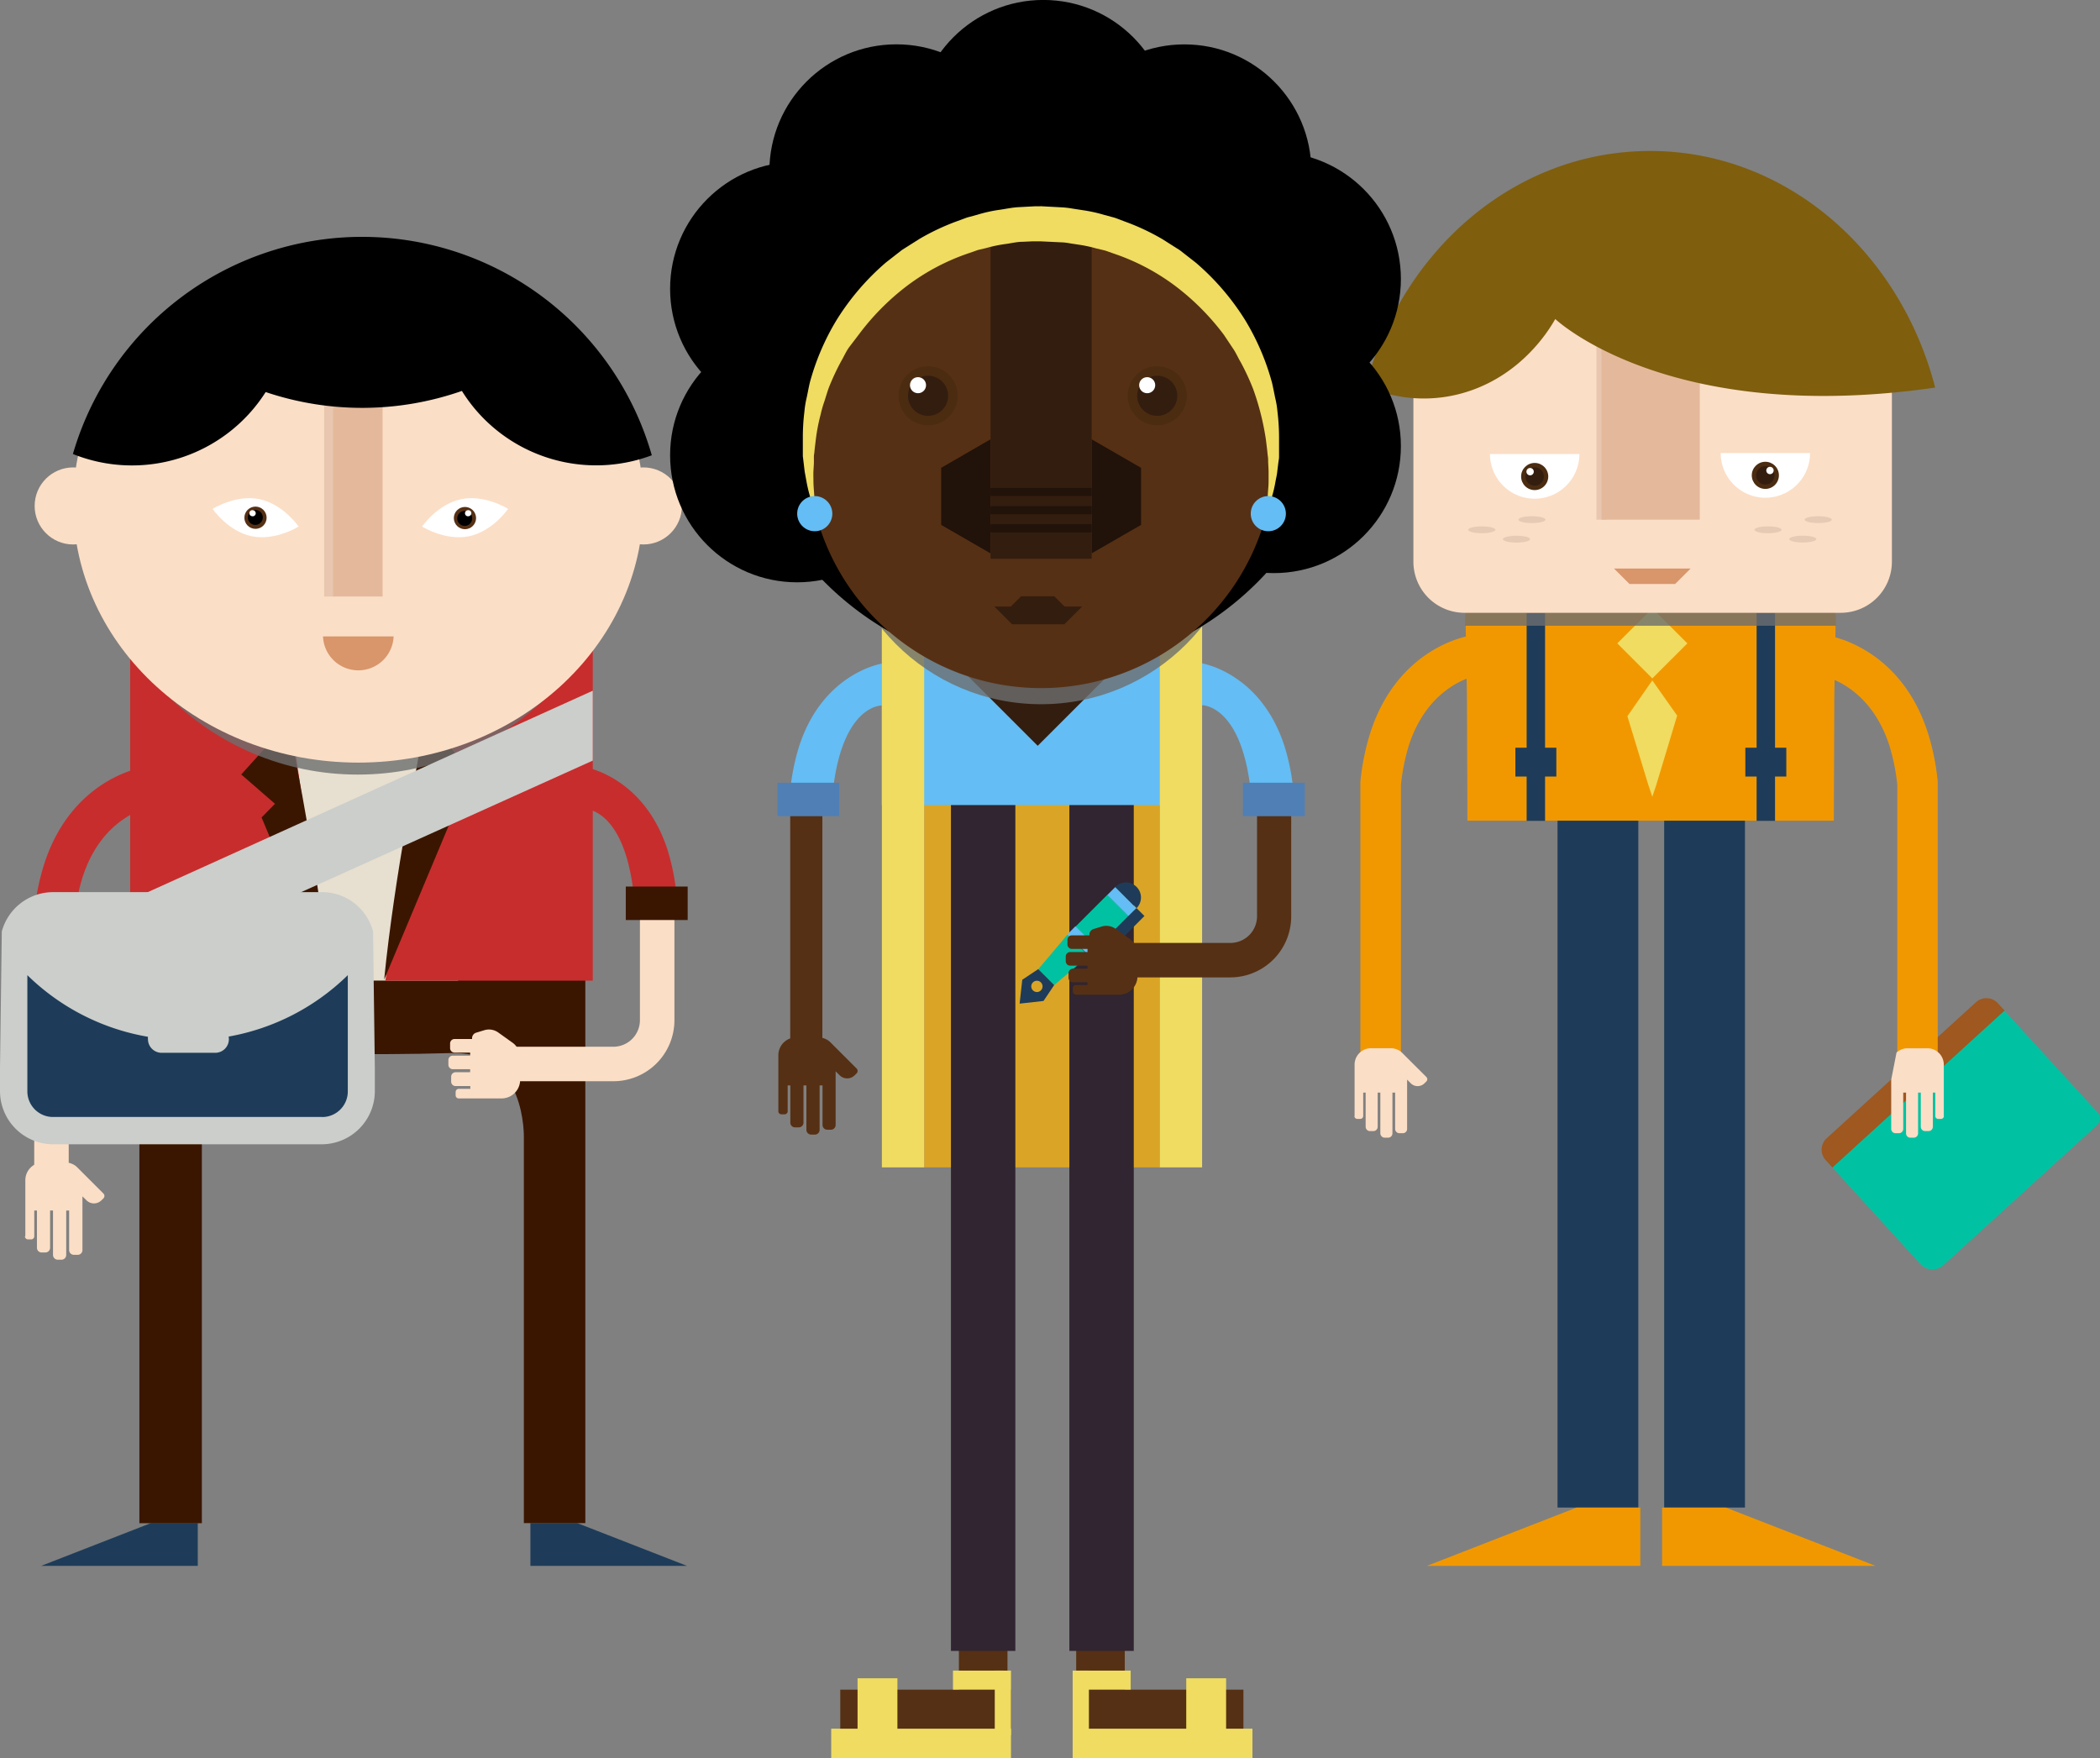<svg xmlns="http://www.w3.org/2000/svg" viewBox="0 0 394.58 330.36"><rect x="0" y="0" width="394.58" height="330.36" fill="#808080" stroke="none"/><defs><style>.cls-1{isolation:isolate;}.cls-2{fill:#1e3c59;}.cls-3{fill:#3a1600;}.cls-4{fill:#e7dfcf;}.cls-5{fill:#c72d2d;}.cls-6{fill:#7a1322;}.cls-7{fill:#6d6e70;opacity:0.8;mix-blend-mode:multiply;}.cls-8{fill:#fbdec6;}.cls-9{fill:#e8c6af;}.cls-10{fill:#e4b99b;}.cls-11{fill:#d8966a;}.cls-12{fill:#cbcecb;}.cls-13{fill:#fff;}.cls-14{fill:#563014;}.cls-15{fill:#f19800;}.cls-16{fill:#efdc61;}.cls-17{fill:#4b2c11;}.cls-18{fill:#331d0f;}.cls-19{fill:#2d1809;opacity:0.1;}.cls-20{fill:#7f5e0d;}.cls-21{fill:#00c2a2;}.cls-22{fill:#9e5820;}.cls-23{fill:#daa526;}.cls-24{fill:#302530;}.cls-25{fill:#64bdf4;}.cls-26{fill:#507fb6;}.cls-27{fill:#21120a;}</style></defs><title>threeLancers</title><g class="cls-1"><g id="Layer_1" data-name="Layer 1"><polygon class="cls-2" points="37.16 286.2 37.16 294.24 7.73 294.24 28.36 286.2 37.16 286.2"/><polygon class="cls-2" points="99.66 286.2 99.66 294.24 129.08 294.24 108.46 286.2 99.66 286.2"/><path class="cls-3" d="M788.58,1065.33h83.79v102.56H860.82v-72.32s0.55-16.41-13.54-16c-16.31.46-30.64,0-30.64,0s-16.72-.89-16.32,11.64v76.7H788.58V1065.33Z" transform="translate(-762.39 -881.69)"/><rect class="cls-4" x="50.09" y="140.5" width="35.98" height="43.76"/><polygon class="cls-5" points="81.77 120.95 111.38 120.95 111.38 184.27 72.41 184.27 81.77 120.95"/><polygon class="cls-5" points="52.47 120.95 24.46 120.95 24.46 184.27 61.87 184.27 52.47 120.95"/><path class="cls-6" d="M830.48,1055.35" transform="translate(-762.39 -881.69)"/><path class="cls-3" d="M817.65,1023.09s4.73,23.35,6.61,42.59l-12.72-30.38,2.52-2.57-6.34-5.51,5.3-5.87Z" transform="translate(-762.39 -881.69)"/><path class="cls-3" d="M841.2,1023.19s-4.74,23.35-6.63,42.59l12.73-30.37-2.52-2.58,6.33-5.5-4.78-6.06Z" transform="translate(-762.39 -881.69)"/><circle class="cls-7" cx="67.23" cy="95.07" r="50.48"/><ellipse class="cls-8" cx="67.32" cy="94.63" rx="53.57" ry="48.67"/><rect class="cls-9" x="60.91" y="54.36" width="1.92" height="57.73"/><rect class="cls-10" x="62.58" y="54.36" width="9.31" height="57.73"/><path class="cls-5" d="M776.45,1069.28h-7.62l0-16a44.43,44.43,0,0,1,1.85-9.19c5.14-16,18.17-18.16,18.73-18.24l1.16,7.53-0.58-3.77,0.62,3.76c-0.37.07-9,1.71-12.69,13.1a37.94,37.94,0,0,0-1.49,7.38v15.39Z" transform="translate(-762.39 -881.69)"/><path class="cls-8" d="M767.07,1114a0.59,0.59,0,0,0,.59.58h0.59a0.58,0.58,0,0,0,.58-0.58v-4.84h0.5v7a0.88,0.88,0,0,0,.89.88h0.69a0.88,0.88,0,0,0,.89-0.88v-7h0.55v8.35a0.9,0.9,0,0,0,.9.89h0.69a0.89,0.89,0,0,0,.89-0.89v-8.35h0.55v7.43a0.89,0.89,0,0,0,.88.89H777a0.88,0.88,0,0,0,.88-0.89v-10.1l0.76,0.75a2,2,0,0,0,1.4.58,2,2,0,0,0,1.41-.58l0.38-.37a0.65,0.65,0,0,0,0-.9l-5-5a2.83,2.83,0,0,0-.75-0.51,3.44,3.44,0,0,0-1.52-.35h-4.05a3.36,3.36,0,0,0-3.36,3.36V1114Z" transform="translate(-762.39 -881.69)"/><path class="cls-5" d="M872.29,1033.7s7.09-.19,9.06,15.1l0.13,1,8-.12a41.08,41.08,0,0,0-1.66-8.28c-4.47-13.86-15.56-15.57-15.56-15.57" transform="translate(-762.39 -881.69)"/><path class="cls-8" d="M877.63,1084.86H855.57v-6.48h22.06a5,5,0,0,0,5-5v-21h6.48v21A11.46,11.46,0,0,1,877.63,1084.86Z" transform="translate(-762.39 -881.69)"/><polyline class="cls-8" points="6.43 223.39 6.43 202.39 12.91 202.39 12.91 223.39"/><rect class="cls-3" x="117.58" y="166.59" width="11.63" height="6.29"/><path class="cls-8" d="M848.6,1088.1a0.6,0.6,0,0,1-.6-0.6v-0.61a0.6,0.6,0,0,1,.6-0.6h2.16v-0.52H848a0.83,0.83,0,0,1-.84-0.83V1084a0.84,0.84,0,0,1,.84-0.83h2.73v-0.57h-3.26a0.83,0.83,0,0,1-.83-0.83v-0.89a0.83,0.83,0,0,1,.83-0.83h3.26v-0.57h-2.94a0.83,0.83,0,0,1-.83-0.83v-0.89a0.83,0.83,0,0,1,.83-0.83h3.3v-0.19a1.08,1.08,0,0,1,.77-1l1.54-.47a3,3,0,0,1,2.66.47l2.49,1.78,0.26,0.19h0a3.47,3.47,0,0,1,1.31,2.72v4.19a3.48,3.48,0,0,1-3.48,3.47h-8.1Z" transform="translate(-762.39 -881.69)"/><path class="cls-11" d="M836.35,1001.27a6.64,6.64,0,0,1-13.27,0" transform="translate(-762.39 -881.69)"/><polygon class="cls-12" points="111.38 142.92 22.78 182.89 18.07 172.03 111.38 129.79 111.38 142.92"/><path class="cls-2" d="M764.48,1061.69V1087l1.78,4.37s3.89,2.43,4.54,2.43,19,0.81,19,.81h35.16l4.54-5V1059.1Z" transform="translate(-762.39 -881.69)"/><path class="cls-12" d="M785.7,1049.33H772.34a10,10,0,0,0-9.61,7.38l-0.34,25.63v4.43a10,10,0,0,0,9.95,9.94h50.54a10,10,0,0,0,9.94-9.94v-4.43l-0.34-25.63a9.93,9.93,0,0,0-9.6-7.38H809.49m13.39,42.25H772.34a4.82,4.82,0,0,1-4.81-4.81v-21.84a42.65,42.65,0,0,0,22.66,11.58,2.46,2.46,0,0,0,0,.44,2.57,2.57,0,0,0,2.57,2.57h10.07a2.56,2.56,0,0,0,2.52-3.05,42.64,42.64,0,0,0,22.39-11.54v21.85a4.81,4.81,0,0,1-4.81,4.81h0Zm9.94-17.78" transform="translate(-762.39 -881.69)"/><path d="M884.86,967.24A56.6,56.6,0,0,0,776.09,967a29.77,29.77,0,0,0,36.22-11.64,56.79,56.79,0,0,0,36.87-.21,29.39,29.39,0,0,0,4.18,5.27A29.78,29.78,0,0,0,884.86,967.24Z" transform="translate(-762.39 -881.69)"/><path class="cls-13" d="M818.5,980.63s-4.33,2.74-8.8,1.83-7.36-5.15-7.36-5.15,4.34-2.74,8.8-1.82S818.5,980.63,818.5,980.63Z" transform="translate(-762.39 -881.69)"/><circle class="cls-14" cx="810.42" cy="979.01" r="2.09" transform="translate(-1073.86 694.49) rotate(-78.41)"/><circle cx="810.42" cy="979.01" r="1.41" transform="translate(-1073.79 694.63) rotate(-78.42)"/><path class="cls-13" d="M810.43,978.25a0.56,0.56,0,0,1-.67.44,0.57,0.57,0,1,1,.23-1.11A0.56,0.56,0,0,1,810.43,978.25Z" transform="translate(-762.39 -881.69)"/><path class="cls-13" d="M841.7,980.63s4.33,2.74,8.8,1.83,7.36-5.15,7.36-5.15-4.34-2.74-8.8-1.82S841.7,980.63,841.7,980.63Z" transform="translate(-762.39 -881.69)"/><circle class="cls-14" cx="849.78" cy="979.01" r="2.09" transform="translate(-941.78 -690.97) rotate(-11.59)"/><circle cx="849.78" cy="979.01" r="1.41" transform="translate(-941.69 -691.09) rotate(-11.58)"/><path class="cls-13" d="M849.77,978.25a0.56,0.56,0,0,0,.67.44,0.57,0.57,0,1,0-.23-1.11A0.56,0.56,0,0,0,849.77,978.25Z" transform="translate(-762.39 -881.69)"/><circle class="cls-8" cx="13.75" cy="95.07" r="7.24"/><circle class="cls-8" cx="120.89" cy="95.07" r="7.24"/><path class="cls-15" d="M1025.65,1080.83H1018l0-52.25a45.33,45.33,0,0,1,1.86-9.19c5.15-16,18.18-18.16,18.73-18.24l1.16,7.53-0.58-3.77,0.62,3.76c-0.36.07-9,1.71-12.69,13.1a39.21,39.21,0,0,0-1.48,7.38v51.68Z" transform="translate(-762.39 -881.69)"/><path class="cls-8" d="M1016.87,1091.41a0.55,0.55,0,0,0,.54.53H1018a0.54,0.54,0,0,0,.53-0.53V1087h0.46v6.42a0.81,0.81,0,0,0,.81.81h0.64a0.81,0.81,0,0,0,.81-0.81V1087h0.5v7.66a0.83,0.83,0,0,0,.82.81h0.64a0.81,0.81,0,0,0,.81-0.81V1087h0.51v6.82a0.81,0.81,0,0,0,.81.81h0.64a0.8,0.8,0,0,0,.8-0.81v-9.26l0.69,0.69a1.8,1.8,0,0,0,1.29.53,1.83,1.83,0,0,0,1.29-.53l0.35-.35a0.59,0.59,0,0,0,.17-0.41,0.63,0.63,0,0,0-.17-0.42l-4.62-4.61a2.36,2.36,0,0,0-.69-0.47,3.13,3.13,0,0,0-1.39-.33H1020a3.09,3.09,0,0,0-3.09,3.08v9.7Z" transform="translate(-762.39 -881.69)"/><rect class="cls-2" x="292.65" y="149.05" width="15.18" height="134.23"/><rect class="cls-2" x="312.69" y="149.05" width="15.18" height="134.23"/><polyline class="cls-15" points="275.31 112.96 308.17 112.96 308.67 112.96 344.98 112.96 344.66 130.74 344.57 154.21 308.83 154.21 308 154.21 275.72 154.21 275.63 130.74"/><polygon class="cls-15" points="308.21 283.29 308.21 294.24 268.1 294.24 296.22 283.29 308.21 283.29"/><polygon class="cls-15" points="312.3 283.29 312.3 294.24 352.41 294.24 324.3 283.29 312.3 283.29"/><rect class="cls-2" x="286.85" y="115.16" width="3.46" height="39.09"/><rect class="cls-2" x="330.06" y="115.16" width="3.46" height="39.09"/><rect class="cls-2" x="284.73" y="140.5" width="7.7" height="5.42"/><rect class="cls-2" x="327.94" y="140.5" width="7.7" height="5.42"/><rect class="cls-16" x="1068.2" y="997.94" width="9.31" height="9.31" transform="translate(-1157.11 170.32) rotate(-44.99)"/><polygon class="cls-16" points="315.13 134.47 311.23 147.42 310.46 149.72 309.7 147.45 305.78 134.58 310.46 127.85 315.13 134.47"/><rect class="cls-7" x="275.3" y="112.96" width="69.67" height="4.62"/><path class="cls-8" d="M1117.87,987.24a9.61,9.61,0,0,1-9.61,9.6h-70.69a9.61,9.61,0,0,1-9.61-9.6V941.41a9.6,9.6,0,0,1,9.61-9.61h70.69a9.61,9.61,0,0,1,9.61,9.61v45.83Z" transform="translate(-762.39 -881.69)"/><rect class="cls-9" x="299.96" y="56.05" width="1.91" height="41.6"/><rect class="cls-10" x="300.91" y="56.05" width="18.47" height="41.6"/><path class="cls-13" d="M1059.15,967a8.4,8.4,0,0,1-16.8,0h16.8Z" transform="translate(-762.39 -881.69)"/><circle class="cls-17" cx="288.36" cy="89.54" r="2.55"/><ellipse class="cls-18" cx="288.36" cy="89.54" rx="1.73" ry="1.73"/><path class="cls-13" d="M1050.58,970.31a0.69,0.69,0,1,1-.69-0.68A0.69,0.69,0,0,1,1050.58,970.31Z" transform="translate(-762.39 -881.69)"/><path class="cls-13" d="M1085.7,966.82a8.39,8.39,0,0,0,16.79,0H1085.7Z" transform="translate(-762.39 -881.69)"/><circle class="cls-17" cx="331.7" cy="89.32" r="2.55"/><circle class="cls-18" cx="331.7" cy="89.32" r="1.73"/><path class="cls-13" d="M1094.27,970.1a0.69,0.69,0,1,0,.7-0.69A0.69,0.69,0,0,0,1094.27,970.1Z" transform="translate(-762.39 -881.69)"/><polyline class="cls-11" points="303.26 106.83 306.17 109.73 314.75 109.73 317.66 106.83"/><path class="cls-19" d="M1043.36,981.24c0,0.35-1.14.65-2.55,0.65s-2.55-.3-2.55-0.65,1.14-.64,2.55-0.64S1043.36,980.88,1043.36,981.24Z" transform="translate(-762.39 -881.69)"/><path class="cls-19" d="M1052.79,979.34c0,0.36-1.14.64-2.55,0.64s-2.54-.28-2.54-0.64,1.14-.65,2.54-0.65S1052.79,979,1052.79,979.34Z" transform="translate(-762.39 -881.69)"/><path class="cls-19" d="M1049.87,983c0,0.36-1.14.65-2.55,0.65s-2.54-.29-2.54-0.65,1.14-.64,2.54-0.64S1049.87,982.63,1049.87,983Z" transform="translate(-762.39 -881.69)"/><path class="cls-19" d="M1097.14,981.24c0,0.35-1.13.65-2.55,0.65s-2.55-.3-2.55-0.65,1.14-.64,2.55-0.64S1097.14,980.88,1097.14,981.24Z" transform="translate(-762.39 -881.69)"/><path class="cls-19" d="M1106.57,979.34c0,0.36-1.13.64-2.55,0.64s-2.54-.28-2.54-0.64,1.14-.65,2.54-0.65S1106.57,979,1106.57,979.34Z" transform="translate(-762.39 -881.69)"/><ellipse class="cls-19" cx="338.73" cy="101.3" rx="2.54" ry="0.64"/><path class="cls-20" d="M1126,954.52c-6.64-25.67-28.09-44.46-53.54-44.46s-46.73,18.66-53.46,44.19c10.56,4.67,23.08,2.29,31.62-7.13a31.14,31.14,0,0,0,4-5.48S1075.83,961.76,1126,954.52Z" transform="translate(-762.39 -881.69)"/><path class="cls-21" d="M1156.49,1090.7l-18.12-19.8a1.59,1.59,0,0,0-2.38-.19l-29.83,27.2a1.7,1.7,0,0,0-.11,2.46l17,18.67a3.11,3.11,0,0,0,4.65.26l28.67-26.14A1.75,1.75,0,0,0,1156.49,1090.7Z" transform="translate(-762.39 -881.69)"/><path class="cls-22" d="M1105.42,1099.68l1.27,1.4,32.35-29.5-1.28-1.4a2.92,2.92,0,0,0-4.13-.13l-28,25.51A2.92,2.92,0,0,0,1105.42,1099.68Z" transform="translate(-762.39 -881.69)"/><path class="cls-15" d="M1118.86,1080.83h7.62l0-52.25a44.43,44.43,0,0,0-1.85-9.19c-5.14-16-18.17-18.16-18.73-18.24l-1.16,7.53,0.58-3.77-0.62,3.76c0.37,0.07,9,1.71,12.69,13.1a37.93,37.93,0,0,1,1.49,7.38v51.68Z" transform="translate(-762.39 -881.69)"/><path class="cls-8" d="M1127.64,1091.41a0.54,0.54,0,0,1-.54.53h-0.54a0.54,0.54,0,0,1-.54-0.53V1087h-0.46v6.42a0.81,0.81,0,0,1-.81.81h-0.64a0.81,0.81,0,0,1-.81-0.81V1087h-0.51v7.66a0.82,0.82,0,0,1-.82.81h-0.63a0.81,0.81,0,0,1-.81-0.81V1087H1120v6.82a0.81,0.81,0,0,1-.81.81h-0.64a0.81,0.81,0,0,1-.81-0.81v-9.26l1-5.09a2.47,2.47,0,0,1,.69-0.47,3.13,3.13,0,0,1,1.39-.33h3.72a3.08,3.08,0,0,1,3.08,3.08v9.7Z" transform="translate(-762.39 -881.69)"/><path class="cls-14" d="M908.63,1090.5a0.59,0.59,0,0,0,.59.58h0.59a0.58,0.58,0,0,0,.58-0.58v-4.85h0.5v7a0.88,0.88,0,0,0,.89.88h0.69a0.88,0.88,0,0,0,.89-0.88v-7h0.55V1094a0.9,0.9,0,0,0,.9.89h0.69a0.89,0.89,0,0,0,.89-0.89v-8.35h0.55v7.43a0.89,0.89,0,0,0,.88.89h0.7a0.88,0.88,0,0,0,.88-0.89V1083l0.76,0.75a2,2,0,0,0,1.4.58,2,2,0,0,0,1.41-.58l0.38-.37a0.65,0.65,0,0,0,0-.9l-5-5a2.82,2.82,0,0,0-.75-0.51,3.44,3.44,0,0,0-1.52-.35H912a3.36,3.36,0,0,0-3.36,3.36v10.58Z" transform="translate(-762.39 -881.69)"/><rect class="cls-16" x="156.18" y="324.83" width="33.78" height="5.53"/><rect class="cls-14" x="157.88" y="317.5" width="32.07" height="7.33"/><rect class="cls-16" x="161.13" y="315.36" width="7.49" height="10.7"/><rect class="cls-14" x="180.17" y="308.57" width="9.13" height="12.6"/><rect class="cls-16" x="186.91" y="313.92" width="3.05" height="12.15"/><rect class="cls-16" x="179.06" y="313.92" width="9.47" height="3.58"/><rect class="cls-16" x="201.55" y="324.83" width="33.78" height="5.53"/><rect class="cls-14" x="201.55" y="317.5" width="32.08" height="7.33"/><rect class="cls-16" x="222.89" y="315.36" width="7.49" height="10.7"/><rect class="cls-14" x="202.21" y="308.57" width="9.13" height="12.6"/><rect class="cls-16" x="201.55" y="313.92" width="3.05" height="12.15"/><rect class="cls-16" x="202.98" y="313.92" width="9.47" height="3.58"/><rect class="cls-23" x="173.65" y="116.73" width="44.27" height="102.63"/><rect class="cls-14" x="148.48" y="149.21" width="6.04" height="47.56"/><rect class="cls-24" x="178.68" y="149.15" width="12.1" height="161.07"/><rect class="cls-24" x="200.93" y="149.15" width="12.1" height="161.07"/><path class="cls-25" d="M928.09,1006.39s-11.1,1.71-15.56,15.57a41.17,41.17,0,0,0-1.66,8.28l8,0.12,0.13-1c2-15.3,9.06-15.1,9.06-15.1v18.71h60.15V1014.2s7.09-.19,9.06,15.1l0.13,1,8-.12a41.08,41.08,0,0,0-1.66-8.28c-4.47-13.86-15.56-15.57-15.56-15.57v-8H928.09v8Z" transform="translate(-762.39 -881.69)"/><rect class="cls-26" x="146.07" y="147.08" width="11.63" height="6.29"/><rect class="cls-16" x="165.7" y="116.73" width="7.95" height="102.63"/><rect class="cls-16" x="217.92" y="116.73" width="7.95" height="102.63"/><polyline class="cls-18" points="209.69 125.43 194.98 140.14 180.27 125.43"/><circle class="cls-7" cx="195.62" cy="93.74" r="38.59"/><circle cx="149.78" cy="85.55" r="23.87"/><circle cx="149.78" cy="54.27" r="23.87"/><circle cx="168.43" cy="32.2" r="23.87"/><circle cx="196.03" cy="23.86" r="23.87"/><circle cx="222.54" cy="32.2" r="23.86"/><circle cx="239.35" cy="52.42" r="23.87"/><circle cx="239.35" cy="83.82" r="23.87"/><path d="M1015.46,950.49A57.45,57.45,0,1,1,958,893.05,57.44,57.44,0,0,1,1015.46,950.49Z" transform="translate(-762.39 -881.69)"/><path class="cls-14" d="M1001.75,967.23A43.74,43.74,0,1,1,958,923.51,43.74,43.74,0,0,1,1001.75,967.23Z" transform="translate(-762.39 -881.69)"/><polyline class="cls-18" points="186.84 113.98 190.16 117.3 199.99 117.3 203.32 113.98"/><polyline class="cls-18" points="200.19 114.14 198.09 112.04 191.87 112.04 189.76 114.14"/><polyline class="cls-27" points="186.11 103.98 176.84 98.63 176.84 87.91 186.11 82.55"/><polyline class="cls-27" points="205.12 82.55 214.4 87.91 214.4 98.63 205.12 103.98"/><circle class="cls-17" cx="174.38" cy="74.37" r="5.56"/><ellipse class="cls-18" cx="174.38" cy="74.37" rx="3.77" ry="3.77"/><circle class="cls-13" cx="172.49" cy="72.38" r="1.51"/><circle class="cls-17" cx="217.44" cy="74.37" r="5.56"/><circle class="cls-18" cx="217.44" cy="74.37" r="3.77"/><circle class="cls-13" cx="215.55" cy="72.38" r="1.51"/><path class="cls-18" d="M967.51,924.55a44.24,44.24,0,0,0-19,0v62.13h19V924.55Z" transform="translate(-762.39 -881.69)"/><rect class="cls-27" x="186.11" y="98.51" width="19.01" height="1.53"/><rect class="cls-27" x="186.11" y="95.1" width="19.01" height="1.53"/><rect class="cls-27" x="186.11" y="91.69" width="19.01" height="1.52"/><path class="cls-16" d="M915.84,978.77l-0.61-1.71a20.29,20.29,0,0,1-.64-2.08,26.45,26.45,0,0,1-.68-2.9l-0.32-1.74-0.23-1.93-0.12-1c0-.46,0-0.72,0-1.11,0-.71,0-1.46,0-2.22a39.17,39.17,0,0,1,.29-5,18.67,18.67,0,0,1,.44-2.71c0.2-.92.36-1.87,0.59-2.82a45.54,45.54,0,0,1,5-11.69,46.73,46.73,0,0,1,9.32-10.87l3-2.34,3.26-2.06a43.38,43.38,0,0,1,7.09-3.34l1.87-.69,1.93-.52a26.8,26.8,0,0,1,3.91-.89c1.32-.17,2.64-0.49,4-0.54l2-.11,1-.05,0.51,0h0.44a0.46,0.46,0,0,1,.23,0l3.75,0.2a16.77,16.77,0,0,1,2,.23l2.06,0.32a28,28,0,0,1,4,.89l1.93,0.52,1.86,0.7a42.94,42.94,0,0,1,7.1,3.33l3.26,2.07,3,2.34a46.72,46.72,0,0,1,9.32,10.87,45.78,45.78,0,0,1,5,11.7c0.23,1,.4,1.9.59,2.82a17.59,17.59,0,0,1,.44,2.7,39.85,39.85,0,0,1,.29,5c0,0.78,0,1.54,0,2.27,0,0.38,0,.69,0,1.11s-0.08.68-.12,1c-0.08.66-.16,1.29-0.23,1.9s-0.22,1.19-.32,1.76a25.06,25.06,0,0,1-.68,2.9,20.4,20.4,0,0,1-.64,2.09l-0.6,1.71s0.09-.63.24-1.79a20.82,20.82,0,0,0,.23-2.15c0-.84.16-1.8,0.15-2.89q0-.79,0-1.68c0-.61-0.06-1.24-0.08-1.9,0-.33,0-0.67-0.05-1s-0.08-.66-0.11-1c-0.08-.69-0.17-1.4-0.26-2.14a48.89,48.89,0,0,0-2.41-9.57,45.38,45.38,0,0,0-2.36-5.07c-0.5-.83-0.87-1.74-1.44-2.55l-1.67-2.51a46.26,46.26,0,0,0-8.88-9,41.18,41.18,0,0,0-11.83-6.29l-1.62-.57-1.67-.4a26.59,26.59,0,0,0-3.33-.71l-1.64-.25a10.42,10.42,0,0,0-1.73-.19l-3.75-.18h-0.27l-0.44,0-0.86,0-1.74.08c-1.16,0-2.29.3-3.43,0.44a25.82,25.82,0,0,0-3.38.71l-1.68.4-1.62.57a41.26,41.26,0,0,0-11.84,6.28,46.14,46.14,0,0,0-8.88,9L921.89,947c-0.57.82-.95,1.72-1.44,2.55a45.38,45.38,0,0,0-2.36,5.07c-0.3.85-.54,1.69-0.81,2.52a21.14,21.14,0,0,0-.69,2.41,35.37,35.37,0,0,0-.9,4.62c-0.09.76-.18,1.49-0.26,2.2,0,0.33-.1.76-0.11,1s0,0.67,0,1c0,0.65-.06,1.28-0.09,1.87s0,1.16,0,1.71c0,1.09.11,2,.16,2.89a18.71,18.71,0,0,0,.23,2.15Z" transform="translate(-762.39 -881.69)"/><path class="cls-25" d="M918.78,978.21a3.3,3.3,0,1,1-3.31-3.3A3.31,3.31,0,0,1,918.78,978.21Z" transform="translate(-762.39 -881.69)"/><path class="cls-25" d="M1004,978.21a3.3,3.3,0,1,1-3.31-3.3A3.31,3.31,0,0,1,1004,978.21Z" transform="translate(-762.39 -881.69)"/><path class="cls-2" d="M975.94,1048.34a2.82,2.82,0,0,0-4,0l4,4a2.82,2.82,0,0,0,0-4h0Zm0,0" transform="translate(-762.39 -881.69)"/><polygon class="cls-21" points="210.05 170.14 208.06 168.14 202.07 174.13 204.07 176.13 206.06 178.12 212.04 172.13 210.05 170.14"/><polygon class="cls-21" points="202.57 177.62 200.57 175.63 195.09 182.11 196.58 183.61 198.08 185.1 204.56 179.62 202.57 177.62"/><rect class="cls-25" x="972.13" y="1048.26" width="2.11" height="5.64" transform="translate(-1220.56 113.85) rotate(-44.98)"/><rect class="cls-25" x="964.65" y="1055.74" width="2.12" height="5.64" transform="translate(-1228.08 111.63) rotate(-45.02)"/><rect class="cls-2" x="967.65" y="1055.76" width="10.58" height="2.12" transform="translate(-1224.76 117.06) rotate(-45.05)"/><path class="cls-2" d="M960.47,1066.79l-3-3-3,2-0.5,4.49,4.49-.5Zm-4,1a1.06,1.06,0,1,1,1.5,0A1.05,1.05,0,0,1,956.48,1067.79Z" transform="translate(-762.39 -881.69)"/><path class="cls-14" d="M993.59,1065.35H971.52v-6.48h22.06a5,5,0,0,0,5-5v-21H1005v21A11.46,11.46,0,0,1,993.59,1065.35Z" transform="translate(-762.39 -881.69)"/><rect class="cls-26" x="233.53" y="147.08" width="11.63" height="6.29"/><path class="cls-14" d="M964.56,1068.59a0.6,0.6,0,0,1-.6-0.6v-0.61a0.6,0.6,0,0,1,.6-0.6h2.16v-0.52H964a0.83,0.83,0,0,1-.84-0.83v-0.89a0.84,0.84,0,0,1,.84-0.83h2.73v-0.57h-3.26a0.83,0.83,0,0,1-.83-0.83v-0.89a0.83,0.83,0,0,1,.83-0.83h3.26V1060h-2.94a0.83,0.83,0,0,1-.83-0.83v-0.89a0.83,0.83,0,0,1,.83-0.83h3.3v-0.19a1.08,1.08,0,0,1,.77-1l1.54-.47a3,3,0,0,1,2.66.47l2.49,1.78,0.26,0.19h0a3.47,3.47,0,0,1,1.31,2.72v4.19a3.48,3.48,0,0,1-3.48,3.47h-8.1Z" transform="translate(-762.39 -881.69)"/></g></g></svg>